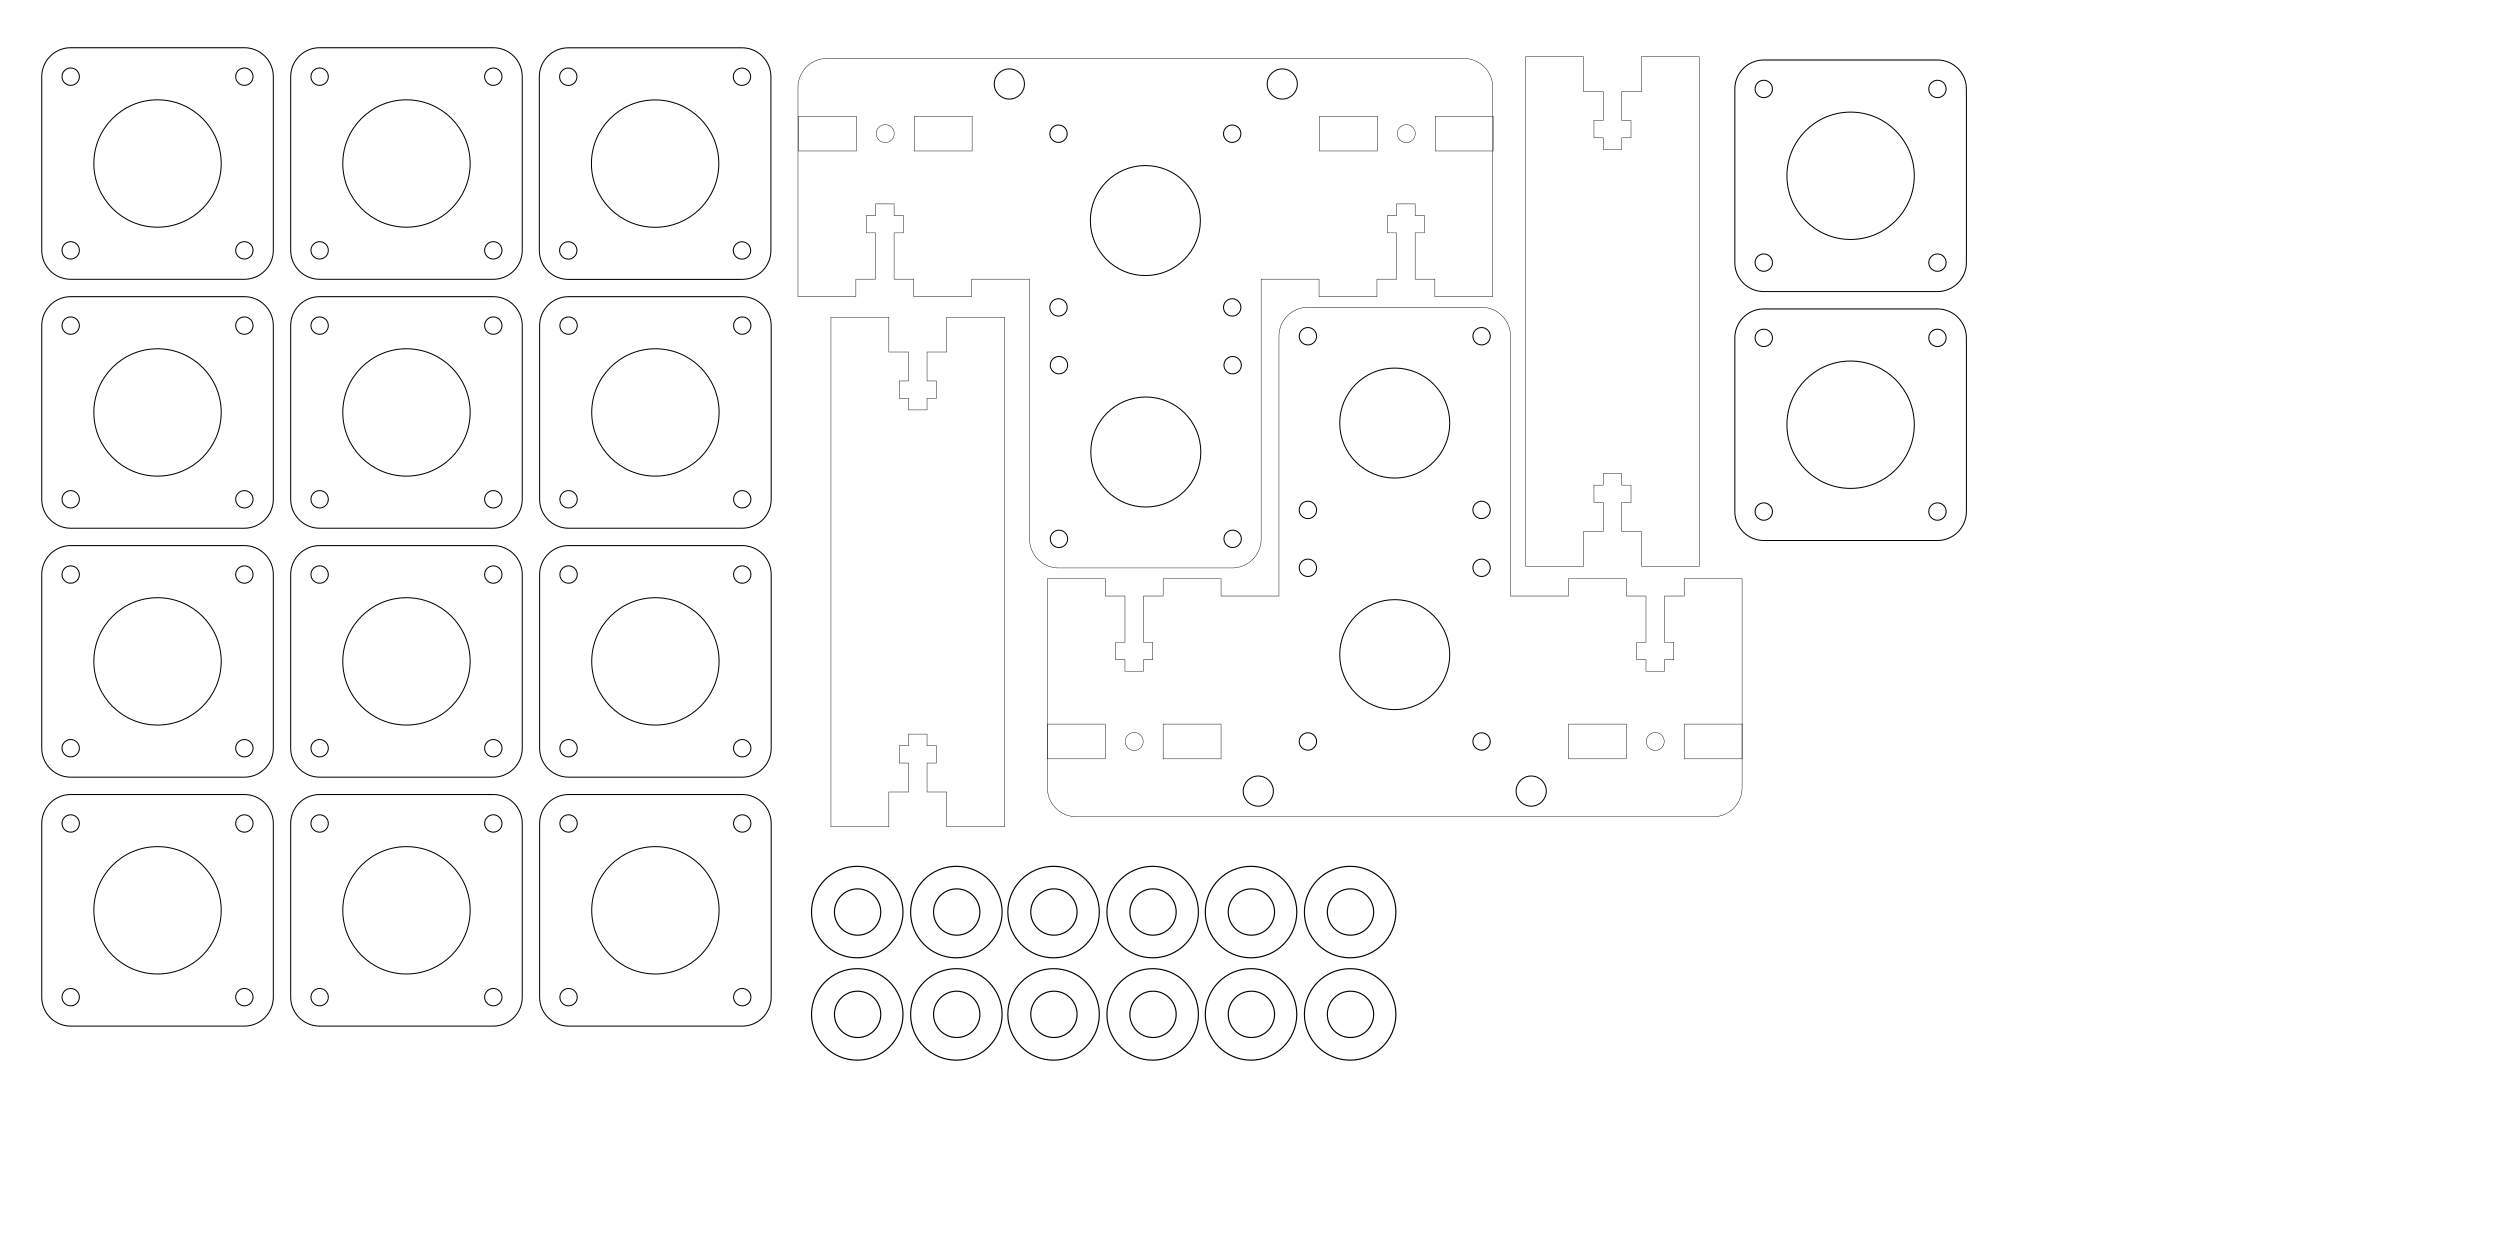 <?xml version="1.0" encoding="UTF-8" standalone="no"?>
<!-- Created with Inkscape (http://www.inkscape.org/) -->

<svg
   xmlns:dc="http://purl.org/dc/elements/1.1/"
   xmlns:cc="http://creativecommons.org/ns#"
   xmlns:rdf="http://www.w3.org/1999/02/22-rdf-syntax-ns#"
   xmlns:svg="http://www.w3.org/2000/svg"
   xmlns="http://www.w3.org/2000/svg"
   xmlns:sodipodi="http://sodipodi.sourceforge.net/DTD/sodipodi-0.dtd"
   xmlns:inkscape="http://www.inkscape.org/namespaces/inkscape"
   width="1530"
   height="765"
   id="svg9239"
   version="1.1"
   inkscape:version="0.48.4 r9939"
   sodipodi:docname="laser_temp6mm.svg">
  <defs
     id="defs9241" />
  <sodipodi:namedview
     id="base"
     pagecolor="#ffffff"
     bordercolor="#666666"
     borderopacity="1.0"
     inkscape:pageopacity="0.0"
     inkscape:pageshadow="2"
     inkscape:zoom="0.35"
     inkscape:cx="649.54217"
     inkscape:cy="524.24635"
     inkscape:document-units="px"
     inkscape:current-layer="layer1"
     showgrid="false"
     showborder="true"
     inkscape:window-width="1280"
     inkscape:window-height="698"
     inkscape:window-x="-8"
     inkscape:window-y="-8"
     inkscape:window-maximized="1"
     units="in"
     inkscape:snap-global="true">
    <inkscape:grid
       type="xygrid"
       id="grid3979" />
  </sodipodi:namedview>
  <g
     inkscape:label="Layer 1"
     inkscape:groupmode="layer"
     id="layer1"
     transform="translate(0,-287.36)">
    <g
       transform="matrix(3.543,0,0,3.543,2413.532,-285.742)"
       style="fill-rule:evenodd"
       id="_109202560">
      <path
         style="fill:none;stroke:#000000;stroke-width:0.176"
         inkscape:connector-curvature="0"
         d="m -631,304 c 0,-2.761 2.239,-5 5,-5 l 30,0 c 2.761,0 5,2.239 5,5 l 0,30 c 0,2.761 -2.239,5 -5,5 l -30,0 c -2.761,0 -5,-2.239 -5,-5 l 0,-30 z"
         class="fil0 str1"
         id="_109203976" />
      <path
         style="fill:none;stroke:#000000;stroke-width:0.176"
         inkscape:connector-curvature="0"
         d="m -626,302.5 c 0.828,0 1.5,0.672 1.5,1.5 0,0.828 -0.672,1.5 -1.5,1.5 -0.828,0 -1.5,-0.672 -1.5,-1.5 0,-0.828 0.672,-1.5 1.5,-1.5 z"
         class="fil0 str1"
         id="_109203688" />
      <path
         style="fill:none;stroke:#000000;stroke-width:0.176"
         inkscape:connector-curvature="0"
         d="m -596,332.5 c 0.828,0 1.5,0.672 1.5,1.5 0,0.828 -0.672,1.5 -1.5,1.5 -0.828,0 -1.5,-0.672 -1.5,-1.5 0,-0.828 0.672,-1.5 1.5,-1.5 z"
         class="fil0 str1"
         id="_109203712" />
      <path
         style="fill:none;stroke:#000000;stroke-width:0.176"
         inkscape:connector-curvature="0"
         d="m -626,332.5 c 0.828,0 1.5,0.672 1.5,1.5 0,0.828 -0.672,1.5 -1.5,1.5 -0.828,0 -1.5,-0.672 -1.5,-1.5 0,-0.828 0.672,-1.5 1.5,-1.5 z"
         class="fil0 str1"
         id="_109203544" />
      <path
         style="fill:none;stroke:#000000;stroke-width:0.176"
         inkscape:connector-curvature="0"
         d="m -596,302.5 c 0.828,0 1.5,0.672 1.5,1.5 0,0.828 -0.672,1.5 -1.5,1.5 -0.828,0 -1.5,-0.672 -1.5,-1.5 0,-0.828 0.672,-1.5 1.5,-1.5 z"
         class="fil0 str1"
         id="_109203304" />
      <path
         style="fill:none;stroke:#000000;stroke-width:0.176"
         inkscape:connector-curvature="0"
         d="m -611,308 c 6.074,0 11,4.926 11,11 0,6.074 -4.926,11 -11,11 -6.074,0 -11,-4.926 -11,-11 0,-6.074 4.926,-11 11,-11 z"
         class="fil0 str1"
         id="_109202584" />
    </g>
    <g
       transform="matrix(3.543,0,0,3.543,2413.532,-285.742)"
       style="fill-rule:evenodd"
       id="_109201456">
      <path
         style="fill:none;stroke:#000000;stroke-width:0.176"
         inkscape:connector-curvature="0"
         d="m -631,261 c 0,-2.761 2.239,-5 5,-5 l 30,0 c 2.761,0 5,2.239 5,5 l 0,30 c 0,2.761 -2.239,5 -5,5 l -30,0 c -2.761,0 -5,-2.239 -5,-5 l 0,-30 z"
         class="fil0 str1"
         id="_109202368" />
      <path
         style="fill:none;stroke:#000000;stroke-width:0.176"
         inkscape:connector-curvature="0"
         d="m -626,259.5 c 0.828,0 1.5,0.672 1.5,1.5 0,0.828 -0.672,1.5 -1.5,1.5 -0.828,0 -1.5,-0.672 -1.5,-1.5 0,-0.828 0.672,-1.5 1.5,-1.5 z"
         class="fil0 str1"
         id="_109202200" />
      <path
         style="fill:none;stroke:#000000;stroke-width:0.176"
         inkscape:connector-curvature="0"
         d="m -596,289.5 c 0.828,0 1.5,0.672 1.5,1.5 0,0.828 -0.672,1.5 -1.5,1.5 -0.828,0 -1.5,-0.672 -1.5,-1.5 0,-0.828 0.672,-1.5 1.5,-1.5 z"
         class="fil0 str1"
         id="_109202032" />
      <path
         style="fill:none;stroke:#000000;stroke-width:0.176"
         inkscape:connector-curvature="0"
         d="m -626,289.5 c 0.828,0 1.5,0.672 1.5,1.5 0,0.828 -0.672,1.5 -1.5,1.5 -0.828,0 -1.5,-0.672 -1.5,-1.5 0,-0.828 0.672,-1.5 1.5,-1.5 z"
         class="fil0 str1"
         id="_109201864" />
      <path
         style="fill:none;stroke:#000000;stroke-width:0.176"
         inkscape:connector-curvature="0"
         d="m -596,259.5 c 0.828,0 1.5,0.672 1.5,1.5 0,0.828 -0.672,1.5 -1.5,1.5 -0.828,0 -1.5,-0.672 -1.5,-1.5 0,-0.828 0.672,-1.5 1.5,-1.5 z"
         class="fil0 str1"
         id="_109201672" />
      <path
         style="fill:none;stroke:#000000;stroke-width:0.176"
         inkscape:connector-curvature="0"
         d="m -611,265 c 6.074,0 11,4.926 11,11 0,6.074 -4.926,11 -11,11 -6.074,0 -11,-4.926 -11,-11 0,-6.074 4.926,-11 11,-11 z"
         class="fil0 str1"
         id="_109201504" />
    </g>
    <g
       transform="matrix(3.543,0,0,3.543,2413.532,-285.742)"
       style="fill-rule:evenodd"
       id="_109201840">
      <path
         style="fill:none;stroke:#000000;stroke-width:0.176"
         inkscape:connector-curvature="0"
         d="m -631,175 c 0,-2.761 2.239,-5 5,-5 l 30,0 c 2.761,0 5,2.239 5,5 l 0,30 c 0,2.761 -2.239,5 -5,5 l -30,0 c -2.761,0 -5,-2.239 -5,-5 l 0,-30 z"
         class="fil0 str1"
         id="_109201336" />
      <path
         style="fill:none;stroke:#000000;stroke-width:0.176"
         inkscape:connector-curvature="0"
         d="m -626,173.5 c 0.828,0 1.5,0.672 1.5,1.5 0,0.828 -0.672,1.5 -1.5,1.5 -0.828,0 -1.5,-0.672 -1.5,-1.5 0,-0.828 0.672,-1.5 1.5,-1.5 z"
         class="fil0 str1"
         id="_109201360" />
      <path
         style="fill:none;stroke:#000000;stroke-width:0.176"
         inkscape:connector-curvature="0"
         d="m -596,203.5 c 0.828,0 1.5,0.672 1.5,1.5 0,0.828 -0.672,1.5 -1.5,1.5 -0.828,0 -1.5,-0.672 -1.5,-1.5 0,-0.828 0.672,-1.5 1.5,-1.5 z"
         class="fil0 str1"
         id="_109201744" />
      <path
         style="fill:none;stroke:#000000;stroke-width:0.176"
         inkscape:connector-curvature="0"
         d="m -626,203.5 c 0.828,0 1.5,0.672 1.5,1.5 0,0.828 -0.672,1.5 -1.5,1.5 -0.828,0 -1.5,-0.672 -1.5,-1.5 0,-0.828 0.672,-1.5 1.5,-1.5 z"
         class="fil0 str1"
         id="_109201528" />
      <path
         style="fill:none;stroke:#000000;stroke-width:0.176"
         inkscape:connector-curvature="0"
         d="m -596,173.5 c 0.828,0 1.5,0.672 1.5,1.5 0,0.828 -0.672,1.5 -1.5,1.5 -0.828,0 -1.5,-0.672 -1.5,-1.5 0,-0.828 0.672,-1.5 1.5,-1.5 z"
         class="fil0 str1"
         id="_109201648" />
      <path
         style="fill:none;stroke:#000000;stroke-width:0.176"
         inkscape:connector-curvature="0"
         d="m -611,179 c 6.074,0 11,4.926 11,11 0,6.074 -4.926,11 -11,11 -6.074,0 -11,-4.926 -11,-11 0,-6.074 4.926,-11 11,-11 z"
         class="fil0 str1"
         id="_109201792" />
    </g>
    <g
       transform="matrix(3.543,0,0,3.543,2413.532,-285.742)"
       style="fill-rule:evenodd"
       id="_109202656">
      <path
         style="fill:none;stroke:#000000;stroke-width:0.176"
         inkscape:connector-curvature="0"
         d="m -631,218 c 0,-2.761 2.239,-5 5,-5 l 30,0 c 2.761,0 5,2.239 5,5 l 0,30 c 0,2.761 -2.239,5 -5,5 l -30,0 c -2.761,0 -5,-2.239 -5,-5 l 0,-30 z"
         class="fil0 str1"
         id="_109201960" />
      <path
         style="fill:none;stroke:#000000;stroke-width:0.176"
         inkscape:connector-curvature="0"
         d="m -626,216.5 c 0.828,0 1.5,0.672 1.5,1.5 0,0.828 -0.672,1.5 -1.5,1.5 -0.828,0 -1.5,-0.672 -1.5,-1.5 0,-0.828 0.672,-1.5 1.5,-1.5 z"
         class="fil0 str1"
         id="_109202320" />
      <path
         style="fill:none;stroke:#000000;stroke-width:0.176"
         inkscape:connector-curvature="0"
         d="m -596,246.5 c 0.828,0 1.5,0.672 1.5,1.5 0,0.828 -0.672,1.5 -1.5,1.5 -0.828,0 -1.5,-0.672 -1.5,-1.5 0,-0.828 0.672,-1.5 1.5,-1.5 z"
         class="fil0 str1"
         id="_109202224" />
      <path
         style="fill:none;stroke:#000000;stroke-width:0.176"
         inkscape:connector-curvature="0"
         d="m -626,246.5 c 0.828,0 1.5,0.672 1.5,1.5 0,0.828 -0.672,1.5 -1.5,1.5 -0.828,0 -1.5,-0.672 -1.5,-1.5 0,-0.828 0.672,-1.5 1.5,-1.5 z"
         class="fil0 str1"
         id="_109202392" />
      <path
         style="fill:none;stroke:#000000;stroke-width:0.176"
         inkscape:connector-curvature="0"
         d="m -596,216.5 c 0.828,0 1.5,0.672 1.5,1.5 0,0.828 -0.672,1.5 -1.5,1.5 -0.828,0 -1.5,-0.672 -1.5,-1.5 0,-0.828 0.672,-1.5 1.5,-1.5 z"
         class="fil0 str1"
         id="_109202488" />
      <path
         style="fill:none;stroke:#000000;stroke-width:0.176"
         inkscape:connector-curvature="0"
         d="m -611,222 c 6.074,0 11,4.926 11,11 0,6.074 -4.926,11 -11,11 -6.074,0 -11,-4.926 -11,-11 0,-6.074 4.926,-11 11,-11 z"
         class="fil0 str1"
         id="_109203376" />
    </g>
    <g
       id="g3129"
       transform="translate(-131.429,-117.143)">
      <g
         id="_109200880"
         style="fill-rule:evenodd"
         transform="matrix(3.543,0,0,3.543,2544.961,-168.6)">
        <path
           id="_109203208"
           class="fil0 str1"
           d="m -588,304 c 0,-2.761 2.239,-5 5,-5 l 30,0 c 2.761,0 5,2.239 5,5 l 0,30 c 0,2.761 -2.239,5 -5,5 l -30,0 c -2.761,0 -5,-2.239 -5,-5 l 0,-30 z"
           inkscape:connector-curvature="0"
           style="fill:none;stroke:#000000;stroke-width:0.176" />
        <path
           id="_109203568"
           class="fil0 str1"
           d="m -583,302.5 c 0.828,0 1.5,0.672 1.5,1.5 0,0.828 -0.672,1.5 -1.5,1.5 -0.828,0 -1.5,-0.672 -1.5,-1.5 0,-0.828 0.672,-1.5 1.5,-1.5 z"
           inkscape:connector-curvature="0"
           style="fill:none;stroke:#000000;stroke-width:0.176" />
        <path
           id="_109203760"
           class="fil0 str1"
           d="m -553,332.5 c 0.828,0 1.5,0.672 1.5,1.5 0,0.828 -0.672,1.5 -1.5,1.5 -0.828,0 -1.5,-0.672 -1.5,-1.5 0,-0.828 0.672,-1.5 1.5,-1.5 z"
           inkscape:connector-curvature="0"
           style="fill:none;stroke:#000000;stroke-width:0.176" />
        <path
           id="_109203928"
           class="fil0 str1"
           d="m -583,332.5 c 0.828,0 1.5,0.672 1.5,1.5 0,0.828 -0.672,1.5 -1.5,1.5 -0.828,0 -1.5,-0.672 -1.5,-1.5 0,-0.828 0.672,-1.5 1.5,-1.5 z"
           inkscape:connector-curvature="0"
           style="fill:none;stroke:#000000;stroke-width:0.176" />
        <path
           id="_109200520"
           class="fil0 str1"
           d="m -553,302.5 c 0.828,0 1.5,0.672 1.5,1.5 0,0.828 -0.672,1.5 -1.5,1.5 -0.828,0 -1.5,-0.672 -1.5,-1.5 0,-0.828 0.672,-1.5 1.5,-1.5 z"
           inkscape:connector-curvature="0"
           style="fill:none;stroke:#000000;stroke-width:0.176" />
        <path
           id="_109200688"
           class="fil0 str1"
           d="m -568,308 c 6.074,0 11,4.926 11,11 0,6.074 -4.926,11 -11,11 -6.074,0 -11,-4.926 -11,-11 0,-6.074 4.926,-11 11,-11 z"
           inkscape:connector-curvature="0"
           style="fill:none;stroke:#000000;stroke-width:0.176" />
      </g>
      <g
         id="_109204864"
         style="fill-rule:evenodd"
         transform="matrix(3.543,0,0,3.543,2544.961,-168.6)">
        <path
           id="_109204120"
           class="fil0 str1"
           d="m -588,261 c 0,-2.761 2.239,-5 5,-5 l 30,0 c 2.761,0 5,2.239 5,5 l 0,30 c 0,2.761 -2.239,5 -5,5 l -30,0 c -2.761,0 -5,-2.239 -5,-5 l 0,-30 z"
           inkscape:connector-curvature="0"
           style="fill:none;stroke:#000000;stroke-width:0.176" />
        <path
           id="_109204288"
           class="fil0 str1"
           d="m -583,259.5 c 0.828,0 1.5,0.672 1.5,1.5 0,0.828 -0.672,1.5 -1.5,1.5 -0.828,0 -1.5,-0.672 -1.5,-1.5 0,-0.828 0.672,-1.5 1.5,-1.5 z"
           inkscape:connector-curvature="0"
           style="fill:none;stroke:#000000;stroke-width:0.176" />
        <path
           id="_109204456"
           class="fil0 str1"
           d="m -553,289.5 c 0.828,0 1.5,0.672 1.5,1.5 0,0.828 -0.672,1.5 -1.5,1.5 -0.828,0 -1.5,-0.672 -1.5,-1.5 0,-0.828 0.672,-1.5 1.5,-1.5 z"
           inkscape:connector-curvature="0"
           style="fill:none;stroke:#000000;stroke-width:0.176" />
        <path
           id="_109204624"
           class="fil0 str1"
           d="m -583,289.5 c 0.828,0 1.5,0.672 1.5,1.5 0,0.828 -0.672,1.5 -1.5,1.5 -0.828,0 -1.5,-0.672 -1.5,-1.5 0,-0.828 0.672,-1.5 1.5,-1.5 z"
           inkscape:connector-curvature="0"
           style="fill:none;stroke:#000000;stroke-width:0.176" />
        <path
           id="_109204792"
           class="fil0 str1"
           d="m -553,259.5 c 0.828,0 1.5,0.672 1.5,1.5 0,0.828 -0.672,1.5 -1.5,1.5 -0.828,0 -1.5,-0.672 -1.5,-1.5 0,-0.828 0.672,-1.5 1.5,-1.5 z"
           inkscape:connector-curvature="0"
           style="fill:none;stroke:#000000;stroke-width:0.176" />
        <path
           id="_109204960"
           class="fil0 str1"
           d="m -568,265 c 6.074,0 11,4.926 11,11 0,6.074 -4.926,11 -11,11 -6.074,0 -11,-4.926 -11,-11 0,-6.074 4.926,-11 11,-11 z"
           inkscape:connector-curvature="0"
           style="fill:none;stroke:#000000;stroke-width:0.176" />
      </g>
      <path
         style="fill:none;stroke:#000000;stroke-width:0.625"
         inkscape:connector-curvature="0"
         d="m 461.496,451.479 c 0,-9.783 7.934,-17.717 17.717,-17.717 l 106.299,0 c 9.783,0 17.717,7.934 17.717,17.717 l 0,106.299 c 0,9.783 -7.934,17.717 -17.717,17.717 l -106.299,0 c -9.783,0 -17.717,-7.934 -17.717,-17.717 l 0,-106.299 z"
         class="fil0 str1"
         id="_109205032" />
      <path
         style="fill:none;stroke:#000000;stroke-width:0.625"
         inkscape:connector-curvature="0"
         d="m 479.213,446.164 c 2.935,0 5.315,2.38 5.315,5.315 0,2.935 -2.38,5.315 -5.315,5.315 -2.935,0 -5.315,-2.38 -5.315,-5.315 0,-2.935 2.38,-5.315 5.315,-5.315 z"
         class="fil0 str1"
         id="_109199728" />
      <path
         style="fill:none;stroke:#000000;stroke-width:0.625"
         inkscape:connector-curvature="0"
         d="m 585.512,552.463 c 2.935,0 5.315,2.38 5.315,5.315 0,2.935 -2.38,5.315 -5.315,5.315 -2.935,0 -5.315,-2.38 -5.315,-5.315 0,-2.935 2.38,-5.315 5.315,-5.315 z"
         class="fil0 str1"
         id="_109199896" />
      <path
         style="fill:none;stroke:#000000;stroke-width:0.625"
         inkscape:connector-curvature="0"
         d="m 479.213,552.463 c 2.935,0 5.315,2.38 5.315,5.315 0,2.935 -2.38,5.315 -5.315,5.315 -2.935,0 -5.315,-2.38 -5.315,-5.315 0,-2.935 2.38,-5.315 5.315,-5.315 z"
         class="fil0 str1"
         id="_109200064" />
      <path
         style="fill:none;stroke:#000000;stroke-width:0.625"
         inkscape:connector-curvature="0"
         d="m 585.512,446.164 c 2.935,0 5.315,2.38 5.315,5.315 0,2.935 -2.38,5.315 -5.315,5.315 -2.935,0 -5.315,-2.38 -5.315,-5.315 0,-2.935 2.38,-5.315 5.315,-5.315 z"
         class="fil0 str1"
         id="_109200232" />
      <path
         style="fill:none;stroke:#000000;stroke-width:0.625"
         inkscape:connector-curvature="0"
         d="m 532.362,465.652 c 21.522,0 38.976,17.454 38.976,38.976 0,21.522 -17.454,38.976 -38.976,38.976 -21.522,0 -38.976,-17.454 -38.976,-38.976 0,-21.522 17.454,-38.976 38.976,-38.976 z"
         class="fil0 str1"
         id="_109200400" />
      <g
         id="_109199320"
         style="fill-rule:evenodd"
         transform="matrix(3.543,0,0,3.543,2544.961,-168.6)">
        <path
           id="_109202944"
           class="fil0 str1"
           d="m -588,218 c 0,-2.761 2.239,-5 5,-5 l 30,0 c 2.761,0 5,2.239 5,5 l 0,30 c 0,2.761 -2.239,5 -5,5 l -30,0 c -2.761,0 -5,-2.239 -5,-5 l 0,-30 z"
           inkscape:connector-curvature="0"
           style="fill:none;stroke:#000000;stroke-width:0.176" />
        <path
           id="_109203112"
           class="fil0 str1"
           d="m -583,216.5 c 0.828,0 1.5,0.672 1.5,1.5 0,0.828 -0.672,1.5 -1.5,1.5 -0.828,0 -1.5,-0.672 -1.5,-1.5 0,-0.828 0.672,-1.5 1.5,-1.5 z"
           inkscape:connector-curvature="0"
           style="fill:none;stroke:#000000;stroke-width:0.176" />
        <path
           id="_109205272"
           class="fil0 str1"
           d="m -553,246.5 c 0.828,0 1.5,0.672 1.5,1.5 0,0.828 -0.672,1.5 -1.5,1.5 -0.828,0 -1.5,-0.672 -1.5,-1.5 0,-0.828 0.672,-1.5 1.5,-1.5 z"
           inkscape:connector-curvature="0"
           style="fill:none;stroke:#000000;stroke-width:0.176" />
        <path
           id="_109198912"
           class="fil0 str1"
           d="m -583,246.5 c 0.828,0 1.5,0.672 1.5,1.5 0,0.828 -0.672,1.5 -1.5,1.5 -0.828,0 -1.5,-0.672 -1.5,-1.5 0,-0.828 0.672,-1.5 1.5,-1.5 z"
           inkscape:connector-curvature="0"
           style="fill:none;stroke:#000000;stroke-width:0.176" />
        <path
           id="_109199080"
           class="fil0 str1"
           d="m -553,216.5 c 0.828,0 1.5,0.672 1.5,1.5 0,0.828 -0.672,1.5 -1.5,1.5 -0.828,0 -1.5,-0.672 -1.5,-1.5 0,-0.828 0.672,-1.5 1.5,-1.5 z"
           inkscape:connector-curvature="0"
           style="fill:none;stroke:#000000;stroke-width:0.176" />
        <path
           id="_109199248"
           class="fil0 str1"
           d="m -568,222 c 6.074,0 11,4.926 11,11 0,6.074 -4.926,11 -11,11 -6.074,0 -11,-4.926 -11,-11 0,-6.074 4.926,-11 11,-11 z"
           inkscape:connector-curvature="0"
           style="fill:none;stroke:#000000;stroke-width:0.176" />
      </g>
    </g>
    <g
       transform="matrix(3.543,0,0,3.543,2413.532,-285.742)"
       style="fill-rule:evenodd"
       id="_200995368">
      <path
         style="fill:none;stroke:#000000;stroke-width:0.176"
         inkscape:connector-curvature="0"
         d="m -674,304 c 0,-2.761 2.239,-5 5,-5 l 30,0 c 2.761,0 5,2.239 5,5 l 0,30 c 0,2.761 -2.239,5 -5,5 l -30,0 c -2.761,0 -5,-2.239 -5,-5 l 0,-30 z"
         class="fil0 str1"
         id="_200994696" />
      <path
         style="fill:none;stroke:#000000;stroke-width:0.176"
         inkscape:connector-curvature="0"
         d="m -669,302.5 c 0.828,0 1.5,0.672 1.5,1.5 0,0.828 -0.672,1.5 -1.5,1.5 -0.828,0 -1.5,-0.672 -1.5,-1.5 0,-0.828 0.672,-1.5 1.5,-1.5 z"
         class="fil0 str1"
         id="_200994840" />
      <path
         style="fill:none;stroke:#000000;stroke-width:0.176"
         inkscape:connector-curvature="0"
         d="m -639,332.5 c 0.828,0 1.5,0.672 1.5,1.5 0,0.828 -0.672,1.5 -1.5,1.5 -0.828,0 -1.5,-0.672 -1.5,-1.5 0,-0.828 0.672,-1.5 1.5,-1.5 z"
         class="fil0 str1"
         id="_200994936" />
      <path
         style="fill:none;stroke:#000000;stroke-width:0.176"
         inkscape:connector-curvature="0"
         d="m -669,332.5 c 0.828,0 1.5,0.672 1.5,1.5 0,0.828 -0.672,1.5 -1.5,1.5 -0.828,0 -1.5,-0.672 -1.5,-1.5 0,-0.828 0.672,-1.5 1.5,-1.5 z"
         class="fil0 str1"
         id="_200995056" />
      <path
         style="fill:none;stroke:#000000;stroke-width:0.176"
         inkscape:connector-curvature="0"
         d="m -639,302.5 c 0.828,0 1.5,0.672 1.5,1.5 0,0.828 -0.672,1.5 -1.5,1.5 -0.828,0 -1.5,-0.672 -1.5,-1.5 0,-0.828 0.672,-1.5 1.5,-1.5 z"
         class="fil0 str1"
         id="_200995152" />
      <path
         style="fill:none;stroke:#000000;stroke-width:0.176"
         inkscape:connector-curvature="0"
         d="m -654,308 c 6.074,0 11,4.926 11,11 0,6.074 -4.926,11 -11,11 -6.074,0 -11,-4.926 -11,-11 0,-6.074 4.926,-11 11,-11 z"
         class="fil0 str1"
         id="_200995320" />
    </g>
    <g
       transform="matrix(3.543,0,0,3.543,2413.532,-285.742)"
       style="fill-rule:evenodd"
       id="_200996352">
      <path
         style="fill:none;stroke:#000000;stroke-width:0.176"
         inkscape:connector-curvature="0"
         d="m -674,261 c 0,-2.761 2.239,-5 5,-5 l 30,0 c 2.761,0 5,2.239 5,5 l 0,30 c 0,2.761 -2.239,5 -5,5 l -30,0 c -2.761,0 -5,-2.239 -5,-5 l 0,-30 z"
         class="fil0 str1"
         id="_200995536" />
      <path
         style="fill:none;stroke:#000000;stroke-width:0.176"
         inkscape:connector-curvature="0"
         d="m -669,259.5 c 0.828,0 1.5,0.672 1.5,1.5 0,0.828 -0.672,1.5 -1.5,1.5 -0.828,0 -1.5,-0.672 -1.5,-1.5 0,-0.828 0.672,-1.5 1.5,-1.5 z"
         class="fil0 str1"
         id="_200995680" />
      <path
         style="fill:none;stroke:#000000;stroke-width:0.176"
         inkscape:connector-curvature="0"
         d="m -639,289.5 c 0.828,0 1.5,0.672 1.5,1.5 0,0.828 -0.672,1.5 -1.5,1.5 -0.828,0 -1.5,-0.672 -1.5,-1.5 0,-0.828 0.672,-1.5 1.5,-1.5 z"
         class="fil0 str1"
         id="_200995848" />
      <path
         style="fill:none;stroke:#000000;stroke-width:0.176"
         inkscape:connector-curvature="0"
         d="m -669,289.5 c 0.828,0 1.5,0.672 1.5,1.5 0,0.828 -0.672,1.5 -1.5,1.5 -0.828,0 -1.5,-0.672 -1.5,-1.5 0,-0.828 0.672,-1.5 1.5,-1.5 z"
         class="fil0 str1"
         id="_200995992" />
      <path
         style="fill:none;stroke:#000000;stroke-width:0.176"
         inkscape:connector-curvature="0"
         d="m -639,259.5 c 0.828,0 1.5,0.672 1.5,1.5 0,0.828 -0.672,1.5 -1.5,1.5 -0.828,0 -1.5,-0.672 -1.5,-1.5 0,-0.828 0.672,-1.5 1.5,-1.5 z"
         class="fil0 str1"
         id="_200996160" />
      <path
         style="fill:none;stroke:#000000;stroke-width:0.176"
         inkscape:connector-curvature="0"
         d="m -654,265 c 6.074,0 11,4.926 11,11 0,6.074 -4.926,11 -11,11 -6.074,0 -11,-4.926 -11,-11 0,-6.074 4.926,-11 11,-11 z"
         class="fil0 str1"
         id="_200996304" />
    </g>
    <g
       transform="matrix(3.543,0,0,3.543,2413.532,-285.742)"
       style="fill-rule:evenodd"
       id="_200997336">
      <path
         style="fill:none;stroke:#000000;stroke-width:0.176"
         inkscape:connector-curvature="0"
         d="m -674,175 c 0,-2.761 2.239,-5 5,-5 l 30,0 c 2.761,0 5,2.239 5,5 l 0,30 c 0,2.761 -2.239,5 -5,5 l -30,0 c -2.761,0 -5,-2.239 -5,-5 l 0,-30 z"
         class="fil0 str1"
         id="_200996496" />
      <path
         style="fill:none;stroke:#000000;stroke-width:0.176"
         inkscape:connector-curvature="0"
         d="m -669,173.5 c 0.828,0 1.5,0.672 1.5,1.5 0,0.828 -0.672,1.5 -1.5,1.5 -0.828,0 -1.5,-0.672 -1.5,-1.5 0,-0.828 0.672,-1.5 1.5,-1.5 z"
         class="fil0 str1"
         id="_200996592" />
      <path
         style="fill:none;stroke:#000000;stroke-width:0.176"
         inkscape:connector-curvature="0"
         d="m -639,203.5 c 0.828,0 1.5,0.672 1.5,1.5 0,0.828 -0.672,1.5 -1.5,1.5 -0.828,0 -1.5,-0.672 -1.5,-1.5 0,-0.828 0.672,-1.5 1.5,-1.5 z"
         class="fil0 str1"
         id="_200996784" />
      <path
         style="fill:none;stroke:#000000;stroke-width:0.176"
         inkscape:connector-curvature="0"
         d="m -669,203.5 c 0.828,0 1.5,0.672 1.5,1.5 0,0.828 -0.672,1.5 -1.5,1.5 -0.828,0 -1.5,-0.672 -1.5,-1.5 0,-0.828 0.672,-1.5 1.5,-1.5 z"
         class="fil0 str1"
         id="_200996952" />
      <path
         style="fill:none;stroke:#000000;stroke-width:0.176"
         inkscape:connector-curvature="0"
         d="m -639,173.5 c 0.828,0 1.5,0.672 1.5,1.5 0,0.828 -0.672,1.5 -1.5,1.5 -0.828,0 -1.5,-0.672 -1.5,-1.5 0,-0.828 0.672,-1.5 1.5,-1.5 z"
         class="fil0 str1"
         id="_200997168" />
      <path
         style="fill:none;stroke:#000000;stroke-width:0.176"
         inkscape:connector-curvature="0"
         d="m -654,179 c 6.074,0 11,4.926 11,11 0,6.074 -4.926,11 -11,11 -6.074,0 -11,-4.926 -11,-11 0,-6.074 4.926,-11 11,-11 z"
         class="fil0 str1"
         id="_200997288" />
    </g>
    <g
       transform="matrix(3.543,0,0,3.543,2413.532,-285.742)"
       style="fill-rule:evenodd"
       id="_200998152">
      <path
         style="fill:none;stroke:#000000;stroke-width:0.176"
         inkscape:connector-curvature="0"
         d="m -674,218 c 0,-2.761 2.239,-5 5,-5 l 30,0 c 2.761,0 5,2.239 5,5 l 0,30 c 0,2.761 -2.239,5 -5,5 l -30,0 c -2.761,0 -5,-2.239 -5,-5 l 0,-30 z"
         class="fil0 str1"
         id="_200997432" />
      <path
         style="fill:none;stroke:#000000;stroke-width:0.176"
         inkscape:connector-curvature="0"
         d="m -669,216.5 c 0.828,0 1.5,0.672 1.5,1.5 0,0.828 -0.672,1.5 -1.5,1.5 -0.828,0 -1.5,-0.672 -1.5,-1.5 0,-0.828 0.672,-1.5 1.5,-1.5 z"
         class="fil0 str1"
         id="_200997552" />
      <path
         style="fill:none;stroke:#000000;stroke-width:0.176"
         inkscape:connector-curvature="0"
         d="m -639,246.5 c 0.828,0 1.5,0.672 1.5,1.5 0,0.828 -0.672,1.5 -1.5,1.5 -0.828,0 -1.5,-0.672 -1.5,-1.5 0,-0.828 0.672,-1.5 1.5,-1.5 z"
         class="fil0 str1"
         id="_200997720" />
      <path
         style="fill:none;stroke:#000000;stroke-width:0.176"
         inkscape:connector-curvature="0"
         d="m -669,246.5 c 0.828,0 1.5,0.672 1.5,1.5 0,0.828 -0.672,1.5 -1.5,1.5 -0.828,0 -1.5,-0.672 -1.5,-1.5 0,-0.828 0.672,-1.5 1.5,-1.5 z"
         class="fil0 str1"
         id="_200997816" />
      <path
         style="fill:none;stroke:#000000;stroke-width:0.176"
         inkscape:connector-curvature="0"
         d="m -639,216.5 c 0.828,0 1.5,0.672 1.5,1.5 0,0.828 -0.672,1.5 -1.5,1.5 -0.828,0 -1.5,-0.672 -1.5,-1.5 0,-0.828 0.672,-1.5 1.5,-1.5 z"
         class="fil0 str1"
         id="_200997960" />
      <path
         style="fill:none;stroke:#000000;stroke-width:0.176"
         inkscape:connector-curvature="0"
         d="m -654,222 c 6.074,0 11,4.926 11,11 0,6.074 -4.926,11 -11,11 -6.074,0 -11,-4.926 -11,-11 0,-6.074 4.926,-11 11,-11 z"
         class="fil0 str1"
         id="_200998104" />
    </g>
    <g
       id="g4154"
       transform="matrix(0,1,-1,0,1574.88,-755.893)">
      <g
         id="_201002736"
         style="fill-rule:evenodd"
         transform="matrix(3.543,0,0,3.543,3467.957,-74.972)">
        <path
           id="_201009624"
           class="fil0 str1"
           d="m -631,131 c 0,-2.761 2.239,-5 5,-5 l 30,0 c 2.761,0 5,2.239 5,5 l 0,30 c 0,2.761 -2.239,5 -5,5 l -30,0 c -2.761,0 -5,-2.239 -5,-5 l 0,-30 z"
           inkscape:connector-curvature="0"
           style="fill:none;stroke:#000000;stroke-width:0.176" />
        <path
           id="_201010008"
           class="fil0 str1"
           d="m -626,129.5 c 0.828,0 1.5,0.672 1.5,1.5 0,0.828 -0.672,1.5 -1.5,1.5 -0.828,0 -1.5,-0.672 -1.5,-1.5 0,-0.828 0.672,-1.5 1.5,-1.5 z"
           inkscape:connector-curvature="0"
           style="fill:none;stroke:#000000;stroke-width:0.176" />
        <path
           id="_201010920"
           class="fil0 str1"
           d="m -596,159.5 c 0.828,0 1.5,0.672 1.5,1.5 0,0.828 -0.672,1.5 -1.5,1.5 -0.828,0 -1.5,-0.672 -1.5,-1.5 0,-0.828 0.672,-1.5 1.5,-1.5 z"
           inkscape:connector-curvature="0"
           style="fill:none;stroke:#000000;stroke-width:0.176" />
        <path
           id="_201004344"
           class="fil0 str1"
           d="m -626,159.5 c 0.828,0 1.5,0.672 1.5,1.5 0,0.828 -0.672,1.5 -1.5,1.5 -0.828,0 -1.5,-0.672 -1.5,-1.5 0,-0.828 0.672,-1.5 1.5,-1.5 z"
           inkscape:connector-curvature="0"
           style="fill:none;stroke:#000000;stroke-width:0.176" />
        <path
           id="_201002688"
           class="fil0 str1"
           d="m -596,129.5 c 0.828,0 1.5,0.672 1.5,1.5 0,0.828 -0.672,1.5 -1.5,1.5 -0.828,0 -1.5,-0.672 -1.5,-1.5 0,-0.828 0.672,-1.5 1.5,-1.5 z"
           inkscape:connector-curvature="0"
           style="fill:none;stroke:#000000;stroke-width:0.176" />
        <path
           id="_201002784"
           class="fil0 str1"
           d="m -611,135 c 6.074,0 11,4.926 11,11 0,6.074 -4.926,11 -11,11 -6.074,0 -11,-4.926 -11,-11 0,-6.074 4.926,-11 11,-11 z"
           inkscape:connector-curvature="0"
           style="fill:none;stroke:#000000;stroke-width:0.176" />
      </g>
      <g
         id="_200999232"
         style="fill-rule:evenodd"
         transform="matrix(3.543,0,0,3.543,3467.957,-74.972)">
        <path
           id="_200998320"
           class="fil0 str1"
           d="m -674,131 c 0,-2.761 2.239,-5 5,-5 l 30,0 c 2.761,0 5,2.239 5,5 l 0,30 c 0,2.761 -2.239,5 -5,5 l -30,0 c -2.761,0 -5,-2.239 -5,-5 l 0,-30 z"
           inkscape:connector-curvature="0"
           style="fill:none;stroke:#000000;stroke-width:0.176" />
        <path
           id="_200998536"
           class="fil0 str1"
           d="m -669,129.5 c 0.828,0 1.5,0.672 1.5,1.5 0,0.828 -0.672,1.5 -1.5,1.5 -0.828,0 -1.5,-0.672 -1.5,-1.5 0,-0.828 0.672,-1.5 1.5,-1.5 z"
           inkscape:connector-curvature="0"
           style="fill:none;stroke:#000000;stroke-width:0.176" />
        <path
           id="_200998704"
           class="fil0 str1"
           d="m -639,159.5 c 0.828,0 1.5,0.672 1.5,1.5 0,0.828 -0.672,1.5 -1.5,1.5 -0.828,0 -1.5,-0.672 -1.5,-1.5 0,-0.828 0.672,-1.5 1.5,-1.5 z"
           inkscape:connector-curvature="0"
           style="fill:none;stroke:#000000;stroke-width:0.176" />
        <path
           id="_200998848"
           class="fil0 str1"
           d="m -669,159.5 c 0.828,0 1.5,0.672 1.5,1.5 0,0.828 -0.672,1.5 -1.5,1.5 -0.828,0 -1.5,-0.672 -1.5,-1.5 0,-0.828 0.672,-1.5 1.5,-1.5 z"
           inkscape:connector-curvature="0"
           style="fill:none;stroke:#000000;stroke-width:0.176" />
        <path
           id="_200999016"
           class="fil0 str1"
           d="m -639,129.5 c 0.828,0 1.5,0.672 1.5,1.5 0,0.828 -0.672,1.5 -1.5,1.5 -0.828,0 -1.5,-0.672 -1.5,-1.5 0,-0.828 0.672,-1.5 1.5,-1.5 z"
           inkscape:connector-curvature="0"
           style="fill:none;stroke:#000000;stroke-width:0.176" />
        <path
           id="_200999184"
           class="fil0 str1"
           d="m -654,135 c 6.074,0 11,4.926 11,11 0,6.074 -4.926,11 -11,11 -6.074,0 -11,-4.926 -11,-11 0,-6.074 4.926,-11 11,-11 z"
           inkscape:connector-curvature="0"
           style="fill:none;stroke:#000000;stroke-width:0.176" />
      </g>
    </g>
    <g
       id="g4063"
       transform="translate(-154.286,-222.857)">
      <g
         id="_112755080"
         style="fill-rule:evenodd"
         transform="matrix(3.543,0,0,3.543,3959.184,-183.931)">
        <g
           id="g2482">
          <path
             id="_112756088"
             class="fil0 str1"
             d="m -848,252.5 c 0.828,0 1.5,0.672 1.5,1.5 0,0.828 -0.672,1.5 -1.5,1.5 -0.828,0 -1.5,-0.672 -1.5,-1.5 0,-0.828 0.672,-1.5 1.5,-1.5 z"
             inkscape:connector-curvature="0"
             style="fill:none;stroke:#000000;stroke-width:0.176" />
          <path
             id="_112756040"
             class="fil0 str1"
             d="m -818,282.5 c 0.828,0 1.5,0.672 1.5,1.5 0,0.828 -0.672,1.5 -1.5,1.5 -0.828,0 -1.5,-0.672 -1.5,-1.5 0,-0.828 0.672,-1.5 1.5,-1.5 z"
             inkscape:connector-curvature="0"
             style="fill:none;stroke:#000000;stroke-width:0.176" />
          <path
             id="_112755992"
             class="fil0 str1"
             d="m -848,282.5 c 0.828,0 1.5,0.672 1.5,1.5 0,0.828 -0.672,1.5 -1.5,1.5 -0.828,0 -1.5,-0.672 -1.5,-1.5 0,-0.828 0.672,-1.5 1.5,-1.5 z"
             inkscape:connector-curvature="0"
             style="fill:none;stroke:#000000;stroke-width:0.176" />
          <path
             id="_112755944"
             class="fil0 str1"
             d="m -818,252.5 c 0.828,0 1.5,0.672 1.5,1.5 0,0.828 -0.672,1.5 -1.5,1.5 -0.828,0 -1.5,-0.672 -1.5,-1.5 0,-0.828 0.672,-1.5 1.5,-1.5 z"
             inkscape:connector-curvature="0"
             style="fill:none;stroke:#000000;stroke-width:0.176" />
          <path
             id="_112755896"
             class="fil0 str1"
             d="m -833,259.5 c 5.246,0 9.5,4.254 9.5,9.5 0,5.246 -4.254,9.5 -9.5,9.5 -5.246,0 -9.5,-4.254 -9.5,-9.5 0,-5.246 4.254,-9.5 9.5,-9.5 z"
             inkscape:connector-curvature="0"
             style="fill:none;stroke:#000000;stroke-width:0.176" />
        </g>
        <g
           id="g2489">
          <path
             id="_112755824"
             class="fil0 str1"
             d="m -848,292.5 c 0.828,0 1.5,0.672 1.5,1.5 0,0.828 -0.672,1.5 -1.5,1.5 -0.828,0 -1.5,-0.672 -1.5,-1.5 0,-0.828 0.672,-1.5 1.5,-1.5 z"
             inkscape:connector-curvature="0"
             style="fill:none;stroke:#000000;stroke-width:0.176" />
          <path
             id="_112755776"
             class="fil0 str1"
             d="m -818,322.5 c 0.828,0 1.5,0.672 1.5,1.5 0,0.828 -0.672,1.5 -1.5,1.5 -0.828,0 -1.5,-0.672 -1.5,-1.5 0,-0.828 0.672,-1.5 1.5,-1.5 z"
             inkscape:connector-curvature="0"
             style="fill:none;stroke:#000000;stroke-width:0.176" />
          <path
             id="_112755728"
             class="fil0 str1"
             d="m -848,322.5 c 0.828,0 1.5,0.672 1.5,1.5 0,0.828 -0.672,1.5 -1.5,1.5 -0.828,0 -1.5,-0.672 -1.5,-1.5 0,-0.828 0.672,-1.5 1.5,-1.5 z"
             inkscape:connector-curvature="0"
             style="fill:none;stroke:#000000;stroke-width:0.176" />
          <path
             id="_112755680"
             class="fil0 str1"
             d="m -818,292.5 c 0.828,0 1.5,0.672 1.5,1.5 0,0.828 -0.672,1.5 -1.5,1.5 -0.828,0 -1.5,-0.672 -1.5,-1.5 0,-0.828 0.672,-1.5 1.5,-1.5 z"
             inkscape:connector-curvature="0"
             style="fill:none;stroke:#000000;stroke-width:0.176" />
          <path
             id="_112755632"
             class="fil0 str1"
             d="m -833,299.5 c 5.246,0 9.5,4.254 9.5,9.5 0,5.246 -4.254,9.5 -9.5,9.5 -5.246,0 -9.5,-4.254 -9.5,-9.5 0,-5.246 4.254,-9.5 9.5,-9.5 z"
             inkscape:connector-curvature="0"
             style="fill:none;stroke:#000000;stroke-width:0.176" />
        </g>
        <path
           id="_112755560"
           class="fil0 str0"
           d="m -803,298.875 0,-3 10,0 0,3 3.4,0 0,8 -1.6,0 0,3 1.6,0 0,2 3.2,0 0,-2 1.6,0 0,-3 -1.6,0 0,-8 3.4,0 0,-3 10,0 0,3 0,33.125 c 0,2.761 -2.239,5 -5,5 l -110,0 c -2.761,0 -5,-2.239 -5,-5 l 0,-33.125 0,-3 10,0 0,3 3.4,0 0,8 -1.6,0 0,3 1.6,0 0,2 3.2,0 0,-2 1.6,0 0,-3 -1.6,0 0,-8 3.4,0 0,-3 10,0 0,3 10,0 0,-44.875 c 0,-2.761 2.239,-5 5,-5 l 30,0 c 2.761,0 5,2.239 5,5 l 0,44.875 10,0 z"
           inkscape:connector-curvature="0"
           style="fill:none;stroke:#000000;stroke-width:0.076" />
        <g
           id="g2497">
          <circle
             id="_112755512"
             class="fil0 str1"
             cx="-809.43"
             cy="332.57"
             r="2.605"
             sodipodi:cx="-809.42999"
             sodipodi:cy="332.57001"
             sodipodi:rx="2.605"
             sodipodi:ry="2.605"
             style="fill:none;stroke:#000000;stroke-width:0.176"
             d="m -806.825,332.57 c 0,1.439 -1.166,2.605 -2.605,2.605 -1.439,0 -2.605,-1.166 -2.605,-2.605 0,-1.439 1.166,-2.605 2.605,-2.605 1.439,0 2.605,1.166 2.605,2.605 z" />
          <circle
             id="_112755464"
             class="fil0 str1"
             cx="-856.57"
             cy="332.57"
             r="2.605"
             sodipodi:cx="-856.57001"
             sodipodi:cy="332.57001"
             sodipodi:rx="2.605"
             sodipodi:ry="2.605"
             style="fill:none;stroke:#000000;stroke-width:0.176"
             d="m -853.965,332.57 c 0,1.439 -1.166,2.605 -2.605,2.605 -1.439,0 -2.605,-1.166 -2.605,-2.605 0,-1.439 1.166,-2.605 2.605,-2.605 1.439,0 2.605,1.166 2.605,2.605 z" />
        </g>
        <g
           id="g2501">
          <rect
             id="_112755392"
             class="fil0 str0"
             x="-803"
             y="321"
             width="10"
             height="6"
             style="fill:none;stroke:#000000;stroke-width:0.076" />
          <rect
             id="_112755344"
             class="fil0 str0"
             x="-783"
             y="321"
             width="10"
             height="6"
             style="fill:none;stroke:#000000;stroke-width:0.076" />
          <circle
             id="_112755296"
             class="fil0 str0"
             cx="-788"
             cy="324"
             r="1.55"
             sodipodi:cx="-788"
             sodipodi:cy="324"
             sodipodi:rx="1.55"
             sodipodi:ry="1.55"
             style="fill:none;stroke:#000000;stroke-width:0.076"
             d="m -786.45,324 c 0,0.856 -0.694,1.55 -1.55,1.55 -0.856,0 -1.55,-0.694 -1.55,-1.55 0,-0.856 0.694,-1.55 1.55,-1.55 0.856,0 1.55,0.694 1.55,1.55 z" />
        </g>
        <g
           id="g2506">
          <rect
             id="_112755224"
             class="fil0 str0"
             x="-893"
             y="321"
             width="10"
             height="6"
             style="fill:none;stroke:#000000;stroke-width:0.076" />
          <rect
             id="_112755176"
             class="fil0 str0"
             x="-873"
             y="321"
             width="10"
             height="6"
             style="fill:none;stroke:#000000;stroke-width:0.076" />
          <circle
             id="_112755128"
             class="fil0 str0"
             cx="-878"
             cy="324"
             r="1.55"
             sodipodi:cx="-878"
             sodipodi:cy="324"
             sodipodi:rx="1.55"
             sodipodi:ry="1.55"
             style="fill:none;stroke:#000000;stroke-width:0.076"
             d="m -876.45,324 c 0,0.856 -0.694,1.55 -1.55,1.55 -0.856,0 -1.55,-0.694 -1.55,-1.55 0,-0.856 0.694,-1.55 1.55,-1.55 0.856,0 1.55,0.694 1.55,1.55 z" />
        </g>
      </g>
      <g
         transform="matrix(3.543,0,0,3.543,3959.184,-183.931)"
         id="g3270"
         style="fill-rule:evenodd">
        <path
           style="fill:none;stroke:#000000;stroke-width:0.176"
           inkscape:connector-curvature="0"
           d="m -861,290.5 c -0.828,0 -1.5,-0.672 -1.5,-1.5 0,-0.828 0.672,-1.5 1.5,-1.5 0.828,0 1.5,0.672 1.5,1.5 0,0.828 -0.672,1.5 -1.5,1.5 z"
           class="fil0 str1"
           id="_108779768" />
        <path
           style="fill:none;stroke:#000000;stroke-width:0.176"
           inkscape:connector-curvature="0"
           d="m -891,260.5 c -0.828,0 -1.5,-0.672 -1.5,-1.5 0,-0.828 0.672,-1.5 1.5,-1.5 0.828,0 1.5,0.672 1.5,1.5 0,0.828 -0.672,1.5 -1.5,1.5 z"
           class="fil0 str1"
           id="_108779720" />
        <path
           style="fill:none;stroke:#000000;stroke-width:0.176"
           inkscape:connector-curvature="0"
           d="m -861,260.5 c -0.828,0 -1.5,-0.672 -1.5,-1.5 0,-0.828 0.672,-1.5 1.5,-1.5 0.828,0 1.5,0.672 1.5,1.5 0,0.828 -0.672,1.5 -1.5,1.5 z"
           class="fil0 str1"
           id="_108779672" />
        <path
           style="fill:none;stroke:#000000;stroke-width:0.176"
           inkscape:connector-curvature="0"
           d="m -891,290.5 c -0.828,0 -1.5,-0.672 -1.5,-1.5 0,-0.828 0.672,-1.5 1.5,-1.5 0.828,0 1.5,0.672 1.5,1.5 0,0.828 -0.672,1.5 -1.5,1.5 z"
           class="fil0 str1"
           id="_108779624" />
        <path
           style="fill:none;stroke:#000000;stroke-width:0.176"
           inkscape:connector-curvature="0"
           d="m -876,283.5 c -5.246,0 -9.5,-4.254 -9.5,-9.5 0,-5.246 4.254,-9.5 9.5,-9.5 5.246,0 9.5,4.254 9.5,9.5 0,5.246 -4.254,9.5 -9.5,9.5 z"
           class="fil0 str1"
           id="_108779576" />
      </g>
      <path
         id="_108779504"
         class="fil0 str1"
         d="m 908.397,703.667 c -2.935,0 -5.315,-2.38 -5.315,-5.315 0,-2.935 2.38,-5.315 5.315,-5.315 2.935,0 5.315,2.38 5.315,5.315 0,2.935 -2.38,5.315 -5.315,5.315 z"
         inkscape:connector-curvature="0"
         style="fill:none;stroke:#000000;stroke-width:0.625" />
      <path
         id="_108779456"
         class="fil0 str1"
         d="m 802.098,597.368 c -2.935,0 -5.315,-2.38 -5.315,-5.315 0,-2.935 2.38,-5.315 5.315,-5.315 2.935,0 5.315,2.38 5.315,5.315 0,2.935 -2.38,5.315 -5.315,5.315 z"
         inkscape:connector-curvature="0"
         style="fill:none;stroke:#000000;stroke-width:0.625" />
      <path
         id="_108779408"
         class="fil0 str1"
         d="m 908.397,597.368 c -2.935,0 -5.315,-2.38 -5.315,-5.315 0,-2.935 2.38,-5.315 5.315,-5.315 2.935,0 5.315,2.38 5.315,5.315 0,2.935 -2.38,5.315 -5.315,5.315 z"
         inkscape:connector-curvature="0"
         style="fill:none;stroke:#000000;stroke-width:0.625" />
      <path
         id="_108779360"
         class="fil0 str1"
         d="m 802.098,703.667 c -2.935,0 -5.315,-2.38 -5.315,-5.315 0,-2.935 2.38,-5.315 5.315,-5.315 2.935,0 5.315,2.38 5.315,5.315 0,2.935 -2.38,5.315 -5.315,5.315 z"
         inkscape:connector-curvature="0"
         style="fill:none;stroke:#000000;stroke-width:0.625" />
      <path
         id="_108779312"
         class="fil0 str1"
         d="m 855.247,678.864 c -18.587,0 -33.661,-15.074 -33.661,-33.661 0,-18.587 15.074,-33.661 33.661,-33.661 18.587,0 33.661,15.074 33.661,33.661 0,18.587 -15.074,33.661 -33.661,33.661 z"
         inkscape:connector-curvature="0"
         style="fill:none;stroke:#000000;stroke-width:0.625" />
      <path
         style="fill:none;stroke:#000000;stroke-width:0.27"
         inkscape:connector-curvature="0"
         d="m 748.948,681.078 0,10.63 -35.433,0 0,-10.63 -12.047,0 0,-28.346 5.669,0 0,-10.63 -5.669,0 0,-7.087 -11.339,0 0,7.087 -5.669,0 0,10.63 5.669,0 0,28.346 -12.047,0 0,10.63 -35.433,0 0,-10.63 0,-117.372 c 0,-9.783 7.934,-17.717 17.717,-17.717 l 389.764,0 c 9.783,0 17.716,7.934 17.716,17.717 l 0,117.372 0,10.63 -35.433,0 0,-10.63 -12.047,0 0,-28.346 5.669,0 0,-10.63 -5.669,0 0,-7.087 -11.339,0 0,7.087 -5.669,0 0,10.63 5.669,0 0,28.346 -12.047,0 0,10.63 -35.433,0 0,-10.63 -35.433,0 0,159.006 c 0,9.783 -7.934,17.717 -17.717,17.717 l -106.299,0 c -9.783,0 -17.717,-7.934 -17.717,-17.717 l 0,-159.006 -35.433,0 z"
         class="fil0 str0"
         id="_108779240" />
      <g
         transform="matrix(3.543,0,0,3.543,3959.184,-183.931)"
         id="g3285"
         style="fill-rule:evenodd">
        <circle
           d="m -896.965,210.43 c 0,1.439 -1.166,2.605 -2.605,2.605 -1.439,0 -2.605,-1.166 -2.605,-2.605 0,-1.439 1.166,-2.605 2.605,-2.605 1.439,0 2.605,1.166 2.605,2.605 z"
           style="fill:none;stroke:#000000;stroke-width:0.176"
           sodipodi:ry="2.605"
           sodipodi:rx="2.605"
           sodipodi:cy="210.42999"
           sodipodi:cx="-899.57001"
           r="2.605"
           cy="210.43"
           cx="-899.57"
           class="fil0 str1"
           id="_108779192" />
        <circle
           d="m -849.825,210.43 c 0,1.439 -1.166,2.605 -2.605,2.605 -1.439,0 -2.605,-1.166 -2.605,-2.605 0,-1.439 1.166,-2.605 2.605,-2.605 1.439,0 2.605,1.166 2.605,2.605 z"
           style="fill:none;stroke:#000000;stroke-width:0.176"
           sodipodi:ry="2.605"
           sodipodi:rx="2.605"
           sodipodi:cy="210.42999"
           sodipodi:cx="-852.42999"
           r="2.605"
           cy="210.43"
           cx="-852.43"
           class="fil0 str1"
           id="_108779144" />
      </g>
      <g
         transform="matrix(3.543,0,0,3.543,3959.184,-183.931)"
         id="g3289"
         style="fill-rule:evenodd">
        <rect
           style="fill:none;stroke:#000000;stroke-width:0.076"
           height="6"
           width="10"
           y="216"
           x="-916"
           class="fil0 str0"
           id="_108779072" />
        <rect
           style="fill:none;stroke:#000000;stroke-width:0.076"
           height="6"
           width="10"
           y="216"
           x="-936"
           class="fil0 str0"
           id="_108779024" />
        <circle
           d="m -919.45,219 c 0,0.856 -0.694,1.55 -1.55,1.55 -0.856,0 -1.55,-0.694 -1.55,-1.55 0,-0.856 0.694,-1.55 1.55,-1.55 0.856,0 1.55,0.694 1.55,1.55 z"
           style="fill:none;stroke:#000000;stroke-width:0.076"
           sodipodi:ry="1.55"
           sodipodi:rx="1.55"
           sodipodi:cy="219"
           sodipodi:cx="-921"
           r="1.55"
           cy="219"
           cx="-921"
           class="fil0 str0"
           id="_108778976" />
      </g>
      <g
         transform="matrix(3.543,0,0,3.543,3959.184,-183.931)"
         id="g3294"
         style="fill-rule:evenodd">
        <rect
           style="fill:none;stroke:#000000;stroke-width:0.076"
           height="6"
           width="10"
           y="216"
           x="-826"
           class="fil0 str0"
           id="_108778904" />
        <rect
           style="fill:none;stroke:#000000;stroke-width:0.076"
           height="6"
           width="10"
           y="216"
           x="-846"
           class="fil0 str0"
           id="_108778856" />
        <circle
           d="m -829.45,219 c 0,0.856 -0.694,1.55 -1.55,1.55 -0.856,0 -1.55,-0.694 -1.55,-1.55 0,-0.856 0.694,-1.55 1.55,-1.55 0.856,0 1.55,0.694 1.55,1.55 z"
           style="fill:none;stroke:#000000;stroke-width:0.076"
           sodipodi:ry="1.55"
           sodipodi:rx="1.55"
           sodipodi:cy="219"
           sodipodi:cx="-831"
           r="1.55"
           cy="219"
           cx="-831"
           class="fil0 str0"
           id="_108778808" />
      </g>
      <polygon
         class="fil0 str0"
         points="-796.1,277 -792.9,277 -792.9,279 -791.3,279 -791.3,282 -792.9,282 -792.9,287 -789.5,287 -789.5,293 -779.5,293 -779.5,287 -779.5,211 -779.5,205 -789.5,205 -789.5,211 -792.9,211 -792.9,216 -791.3,216 -791.3,219 -792.9,219 -792.9,221 -796.1,221 -796.1,219 -797.7,219 -797.7,216 -796.1,216 -796.1,211 -799.5,211 -799.5,205 -809.5,205 -809.5,211 -809.5,287 -809.5,293 -799.5,293 -799.5,287 -796.1,287 -796.1,282 -797.7,282 -797.7,279 -796.1,279 "
         id="polygon2479"
         style="fill:none;stroke:#000000;stroke-width:0.076"
         transform="matrix(3.543,0,0,3.543,3956.042,-181.36)" />
      <polygon
         class="fil0 str0"
         points="-916.1,322 -912.9,322 -912.9,324 -911.3,324 -911.3,327 -912.9,327 -912.9,332 -909.5,332 -909.5,338 -899.5,338 -899.5,332 -899.5,256 -899.5,250 -909.5,250 -909.5,256 -912.9,256 -912.9,261 -911.3,261 -911.3,264 -912.9,264 -912.9,266 -916.1,266 -916.1,264 -917.7,264 -917.7,261 -916.1,261 -916.1,256 -919.5,256 -919.5,250 -929.5,250 -929.5,256 -929.5,332 -929.5,338 -919.5,338 -919.5,332 -916.1,332 -916.1,327 -917.7,327 -917.7,324 -916.1,324 "
         id="polygon3359"
         style="fill:none;stroke:#000000;stroke-width:0.076"
         transform="matrix(3.543,0,0,3.543,3956.042,-181.36)" />
    </g>
    <g
       id="g4033"
       transform="matrix(0,-1,1,0,827.349,1710.832)" />
    <g
       id="g4117"
       transform="matrix(0,1,-1,0,1497.945,-415.673)">
      <g
         transform="matrix(0,-1,1,0,889.979,1771.482)"
         id="g3981">
        <circle
           id="_108774032"
           class="fil0 str2"
           cx="-982"
           cy="54"
           r="4"
           sodipodi:cx="-982"
           sodipodi:cy="54"
           sodipodi:rx="4"
           sodipodi:ry="4"
           style="fill:none;stroke:#000000;stroke-width:0.2"
           d="m -978,54 c 0,2.209 -1.791,4 -4,4 -2.209,0 -4,-1.791 -4,-4 0,-2.209 1.791,-4 4,-4 2.209,0 4,1.791 4,4 z"
           transform="matrix(3.543,0,0,3.543,4397.763,242.52)" />
        <path
           sodipodi:type="arc"
           style="fill:none;stroke:#000000;stroke-width:0.786;stroke-linecap:butt;stroke-linejoin:miter;stroke-miterlimit:4;stroke-opacity:1;stroke-dasharray:none"
           id="path3977"
           sodipodi:cx="938.21429"
           sodipodi:cy="155.35715"
           sodipodi:rx="31.071428"
           sodipodi:ry="31.071428"
           d="m 969.286,155.357 c 0,17.16 -13.911,31.071 -31.071,31.071 -17.16,0 -31.071,-13.911 -31.071,-31.071 0,-17.16 13.911,-31.071 31.071,-31.071 17.16,0 31.071,13.911 31.071,31.071 z"
           transform="matrix(0.901,0,0,0.901,72.989,293.896)" />
      </g>
      <g
         id="g3985"
         transform="matrix(0,-1,1,0,889.979,1710.832)">
        <circle
           transform="matrix(3.543,0,0,3.543,4397.763,242.52)"
           d="m -978,54 c 0,2.209 -1.791,4 -4,4 -2.209,0 -4,-1.791 -4,-4 0,-2.209 1.791,-4 4,-4 2.209,0 4,1.791 4,4 z"
           style="fill:none;stroke:#000000;stroke-width:0.2"
           sodipodi:ry="4"
           sodipodi:rx="4"
           sodipodi:cy="54"
           sodipodi:cx="-982"
           r="4"
           cy="54"
           cx="-982"
           class="fil0 str2"
           id="circle3987" />
        <path
           transform="matrix(0.901,0,0,0.901,72.989,293.896)"
           d="m 969.286,155.357 c 0,17.16 -13.911,31.071 -31.071,31.071 -17.16,0 -31.071,-13.911 -31.071,-31.071 0,-17.16 13.911,-31.071 31.071,-31.071 17.16,0 31.071,13.911 31.071,31.071 z"
           sodipodi:ry="31.071428"
           sodipodi:rx="31.071428"
           sodipodi:cy="155.35715"
           sodipodi:cx="938.21429"
           id="path3989"
           style="fill:none;stroke:#000000;stroke-width:0.786;stroke-linecap:butt;stroke-linejoin:miter;stroke-miterlimit:4;stroke-opacity:1;stroke-dasharray:none"
           sodipodi:type="arc" />
      </g>
      <g
         id="g3991"
         transform="matrix(0,-1,1,0,889.979,1650.625)">
        <circle
           transform="matrix(3.543,0,0,3.543,4397.763,242.52)"
           d="m -978,54 c 0,2.209 -1.791,4 -4,4 -2.209,0 -4,-1.791 -4,-4 0,-2.209 1.791,-4 4,-4 2.209,0 4,1.791 4,4 z"
           style="fill:none;stroke:#000000;stroke-width:0.2"
           sodipodi:ry="4"
           sodipodi:rx="4"
           sodipodi:cy="54"
           sodipodi:cx="-982"
           r="4"
           cy="54"
           cx="-982"
           class="fil0 str2"
           id="circle3993" />
        <path
           transform="matrix(0.901,0,0,0.901,72.989,293.896)"
           d="m 969.286,155.357 c 0,17.16 -13.911,31.071 -31.071,31.071 -17.16,0 -31.071,-13.911 -31.071,-31.071 0,-17.16 13.911,-31.071 31.071,-31.071 17.16,0 31.071,13.911 31.071,31.071 z"
           sodipodi:ry="31.071428"
           sodipodi:rx="31.071428"
           sodipodi:cy="155.35715"
           sodipodi:cx="938.21429"
           id="path3995"
           style="fill:none;stroke:#000000;stroke-width:0.786;stroke-linecap:butt;stroke-linejoin:miter;stroke-miterlimit:4;stroke-opacity:1;stroke-dasharray:none"
           sodipodi:type="arc" />
      </g>
      <g
         transform="matrix(0,-1,1,0,889.979,1589.975)"
         id="g3997">
        <circle
           id="circle3999"
           class="fil0 str2"
           cx="-982"
           cy="54"
           r="4"
           sodipodi:cx="-982"
           sodipodi:cy="54"
           sodipodi:rx="4"
           sodipodi:ry="4"
           style="fill:none;stroke:#000000;stroke-width:0.2"
           d="m -978,54 c 0,2.209 -1.791,4 -4,4 -2.209,0 -4,-1.791 -4,-4 0,-2.209 1.791,-4 4,-4 2.209,0 4,1.791 4,4 z"
           transform="matrix(3.543,0,0,3.543,4397.763,242.52)" />
        <path
           sodipodi:type="arc"
           style="fill:none;stroke:#000000;stroke-width:0.786;stroke-linecap:butt;stroke-linejoin:miter;stroke-miterlimit:4;stroke-opacity:1;stroke-dasharray:none"
           id="path4001"
           sodipodi:cx="938.21429"
           sodipodi:cy="155.35715"
           sodipodi:rx="31.071428"
           sodipodi:ry="31.071428"
           d="m 969.286,155.357 c 0,17.16 -13.911,31.071 -31.071,31.071 -17.16,0 -31.071,-13.911 -31.071,-31.071 0,-17.16 13.911,-31.071 31.071,-31.071 17.16,0 31.071,13.911 31.071,31.071 z"
           transform="matrix(0.901,0,0,0.901,72.989,293.896)" />
      </g>
      <g
         id="g4003"
         transform="matrix(0,-1,1,0,889.979,1891.625)">
        <circle
           transform="matrix(3.543,0,0,3.543,4397.763,242.52)"
           d="m -978,54 c 0,2.209 -1.791,4 -4,4 -2.209,0 -4,-1.791 -4,-4 0,-2.209 1.791,-4 4,-4 2.209,0 4,1.791 4,4 z"
           style="fill:none;stroke:#000000;stroke-width:0.2"
           sodipodi:ry="4"
           sodipodi:rx="4"
           sodipodi:cy="54"
           sodipodi:cx="-982"
           r="4"
           cy="54"
           cx="-982"
           class="fil0 str2"
           id="circle4005" />
        <path
           transform="matrix(0.901,0,0,0.901,72.989,293.896)"
           d="m 969.286,155.357 c 0,17.16 -13.911,31.071 -31.071,31.071 -17.16,0 -31.071,-13.911 -31.071,-31.071 0,-17.16 13.911,-31.071 31.071,-31.071 17.16,0 31.071,13.911 31.071,31.071 z"
           sodipodi:ry="31.071428"
           sodipodi:rx="31.071428"
           sodipodi:cy="155.35715"
           sodipodi:cx="938.21429"
           id="path4007"
           style="fill:none;stroke:#000000;stroke-width:0.786;stroke-linecap:butt;stroke-linejoin:miter;stroke-miterlimit:4;stroke-opacity:1;stroke-dasharray:none"
           sodipodi:type="arc" />
      </g>
      <g
         transform="matrix(0,-1,1,0,889.979,1830.975)"
         id="g4009">
        <circle
           id="circle4011"
           class="fil0 str2"
           cx="-982"
           cy="54"
           r="4"
           sodipodi:cx="-982"
           sodipodi:cy="54"
           sodipodi:rx="4"
           sodipodi:ry="4"
           style="fill:none;stroke:#000000;stroke-width:0.2"
           d="m -978,54 c 0,2.209 -1.791,4 -4,4 -2.209,0 -4,-1.791 -4,-4 0,-2.209 1.791,-4 4,-4 2.209,0 4,1.791 4,4 z"
           transform="matrix(3.543,0,0,3.543,4397.763,242.52)" />
        <path
           sodipodi:type="arc"
           style="fill:none;stroke:#000000;stroke-width:0.786;stroke-linecap:butt;stroke-linejoin:miter;stroke-miterlimit:4;stroke-opacity:1;stroke-dasharray:none"
           id="path4013"
           sodipodi:cx="938.21429"
           sodipodi:cy="155.35715"
           sodipodi:rx="31.071428"
           sodipodi:ry="31.071428"
           d="m 969.286,155.357 c 0,17.16 -13.911,31.071 -31.071,31.071 -17.16,0 -31.071,-13.911 -31.071,-31.071 0,-17.16 13.911,-31.071 31.071,-31.071 17.16,0 31.071,13.911 31.071,31.071 z"
           transform="matrix(0.901,0,0,0.901,72.989,293.896)" />
      </g>
      <g
         id="g4027"
         transform="matrix(0,-1,1,0,827.349,1771.482)">
        <circle
           transform="matrix(3.543,0,0,3.543,4397.763,242.52)"
           d="m -978,54 c 0,2.209 -1.791,4 -4,4 -2.209,0 -4,-1.791 -4,-4 0,-2.209 1.791,-4 4,-4 2.209,0 4,1.791 4,4 z"
           style="fill:none;stroke:#000000;stroke-width:0.2"
           sodipodi:ry="4"
           sodipodi:rx="4"
           sodipodi:cy="54"
           sodipodi:cx="-982"
           r="4"
           cy="54"
           cx="-982"
           class="fil0 str2"
           id="circle4029" />
        <path
           transform="matrix(0.901,0,0,0.901,72.989,293.896)"
           d="m 969.286,155.357 c 0,17.16 -13.911,31.071 -31.071,31.071 -17.16,0 -31.071,-13.911 -31.071,-31.071 0,-17.16 13.911,-31.071 31.071,-31.071 17.16,0 31.071,13.911 31.071,31.071 z"
           sodipodi:ry="31.071428"
           sodipodi:rx="31.071428"
           sodipodi:cy="155.35715"
           sodipodi:cx="938.21429"
           id="path4031"
           style="fill:none;stroke:#000000;stroke-width:0.786;stroke-linecap:butt;stroke-linejoin:miter;stroke-miterlimit:4;stroke-opacity:1;stroke-dasharray:none"
           sodipodi:type="arc" />
      </g>
      <circle
         id="circle4035"
         class="fil0 str2"
         cx="-982"
         cy="54"
         r="4"
         sodipodi:cx="-982"
         sodipodi:cy="54"
         sodipodi:rx="4"
         sodipodi:ry="4"
         style="fill:none;stroke:#000000;stroke-width:0.2"
         d="m -978,54 c 0,2.209 -1.791,4 -4,4 -2.209,0 -4,-1.791 -4,-4 0,-2.209 1.791,-4 4,-4 2.209,0 4,1.791 4,4 z"
         transform="matrix(0,-3.543,3.543,0,1069.87,-2686.931)" />
      <path
         sodipodi:type="arc"
         style="fill:none;stroke:#000000;stroke-width:0.786;stroke-linecap:butt;stroke-linejoin:miter;stroke-miterlimit:4;stroke-opacity:1;stroke-dasharray:none"
         id="path4037"
         sodipodi:cx="938.21429"
         sodipodi:cy="155.35715"
         sodipodi:rx="31.071428"
         sodipodi:ry="31.071428"
         d="m 969.286,155.357 c 0,17.16 -13.911,31.071 -31.071,31.071 -17.16,0 -31.071,-13.911 -31.071,-31.071 0,-17.16 13.911,-31.071 31.071,-31.071 17.16,0 31.071,13.911 31.071,31.071 z"
         transform="matrix(0,-0.901,0.901,0,1121.245,1637.844)" />
      <g
         transform="matrix(0,-1,1,0,827.349,1650.625)"
         id="g4039">
        <circle
           id="circle4041"
           class="fil0 str2"
           cx="-982"
           cy="54"
           r="4"
           sodipodi:cx="-982"
           sodipodi:cy="54"
           sodipodi:rx="4"
           sodipodi:ry="4"
           style="fill:none;stroke:#000000;stroke-width:0.2"
           d="m -978,54 c 0,2.209 -1.791,4 -4,4 -2.209,0 -4,-1.791 -4,-4 0,-2.209 1.791,-4 4,-4 2.209,0 4,1.791 4,4 z"
           transform="matrix(3.543,0,0,3.543,4397.763,242.52)" />
        <path
           sodipodi:type="arc"
           style="fill:none;stroke:#000000;stroke-width:0.786;stroke-linecap:butt;stroke-linejoin:miter;stroke-miterlimit:4;stroke-opacity:1;stroke-dasharray:none"
           id="path4043"
           sodipodi:cx="938.21429"
           sodipodi:cy="155.35715"
           sodipodi:rx="31.071428"
           sodipodi:ry="31.071428"
           d="m 969.286,155.357 c 0,17.16 -13.911,31.071 -31.071,31.071 -17.16,0 -31.071,-13.911 -31.071,-31.071 0,-17.16 13.911,-31.071 31.071,-31.071 17.16,0 31.071,13.911 31.071,31.071 z"
           transform="matrix(0.901,0,0,0.901,72.989,293.896)" />
      </g>
      <g
         id="g4045"
         transform="matrix(0,-1,1,0,827.349,1589.975)">
        <circle
           transform="matrix(3.543,0,0,3.543,4397.763,242.52)"
           d="m -978,54 c 0,2.209 -1.791,4 -4,4 -2.209,0 -4,-1.791 -4,-4 0,-2.209 1.791,-4 4,-4 2.209,0 4,1.791 4,4 z"
           style="fill:none;stroke:#000000;stroke-width:0.2"
           sodipodi:ry="4"
           sodipodi:rx="4"
           sodipodi:cy="54"
           sodipodi:cx="-982"
           r="4"
           cy="54"
           cx="-982"
           class="fil0 str2"
           id="circle4047" />
        <path
           transform="matrix(0.901,0,0,0.901,72.989,293.896)"
           d="m 969.286,155.357 c 0,17.16 -13.911,31.071 -31.071,31.071 -17.16,0 -31.071,-13.911 -31.071,-31.071 0,-17.16 13.911,-31.071 31.071,-31.071 17.16,0 31.071,13.911 31.071,31.071 z"
           sodipodi:ry="31.071428"
           sodipodi:rx="31.071428"
           sodipodi:cy="155.35715"
           sodipodi:cx="938.21429"
           id="path4049"
           style="fill:none;stroke:#000000;stroke-width:0.786;stroke-linecap:butt;stroke-linejoin:miter;stroke-miterlimit:4;stroke-opacity:1;stroke-dasharray:none"
           sodipodi:type="arc" />
      </g>
      <g
         transform="matrix(0,-1,1,0,827.349,1891.625)"
         id="g4051">
        <circle
           id="circle4053"
           class="fil0 str2"
           cx="-982"
           cy="54"
           r="4"
           sodipodi:cx="-982"
           sodipodi:cy="54"
           sodipodi:rx="4"
           sodipodi:ry="4"
           style="fill:none;stroke:#000000;stroke-width:0.2"
           d="m -978,54 c 0,2.209 -1.791,4 -4,4 -2.209,0 -4,-1.791 -4,-4 0,-2.209 1.791,-4 4,-4 2.209,0 4,1.791 4,4 z"
           transform="matrix(3.543,0,0,3.543,4397.763,242.52)" />
        <path
           sodipodi:type="arc"
           style="fill:none;stroke:#000000;stroke-width:0.786;stroke-linecap:butt;stroke-linejoin:miter;stroke-miterlimit:4;stroke-opacity:1;stroke-dasharray:none"
           id="path4055"
           sodipodi:cx="938.21429"
           sodipodi:cy="155.35715"
           sodipodi:rx="31.071428"
           sodipodi:ry="31.071428"
           d="m 969.286,155.357 c 0,17.16 -13.911,31.071 -31.071,31.071 -17.16,0 -31.071,-13.911 -31.071,-31.071 0,-17.16 13.911,-31.071 31.071,-31.071 17.16,0 31.071,13.911 31.071,31.071 z"
           transform="matrix(0.901,0,0,0.901,72.989,293.896)" />
      </g>
      <g
         id="g4057"
         transform="matrix(0,-1,1,0,827.349,1830.975)">
        <circle
           transform="matrix(3.543,0,0,3.543,4397.763,242.52)"
           d="m -978,54 c 0,2.209 -1.791,4 -4,4 -2.209,0 -4,-1.791 -4,-4 0,-2.209 1.791,-4 4,-4 2.209,0 4,1.791 4,4 z"
           style="fill:none;stroke:#000000;stroke-width:0.2"
           sodipodi:ry="4"
           sodipodi:rx="4"
           sodipodi:cy="54"
           sodipodi:cx="-982"
           r="4"
           cy="54"
           cx="-982"
           class="fil0 str2"
           id="circle4059" />
        <path
           transform="matrix(0.901,0,0,0.901,72.989,293.896)"
           d="m 969.286,155.357 c 0,17.16 -13.911,31.071 -31.071,31.071 -17.16,0 -31.071,-13.911 -31.071,-31.071 0,-17.16 13.911,-31.071 31.071,-31.071 17.16,0 31.071,13.911 31.071,31.071 z"
           sodipodi:ry="31.071428"
           sodipodi:rx="31.071428"
           sodipodi:cy="155.35715"
           sodipodi:cx="938.21429"
           id="path4061"
           style="fill:none;stroke:#000000;stroke-width:0.786;stroke-linecap:butt;stroke-linejoin:miter;stroke-miterlimit:4;stroke-opacity:1;stroke-dasharray:none"
           sodipodi:type="arc" />
      </g>
    </g>
  </g>
</svg>
